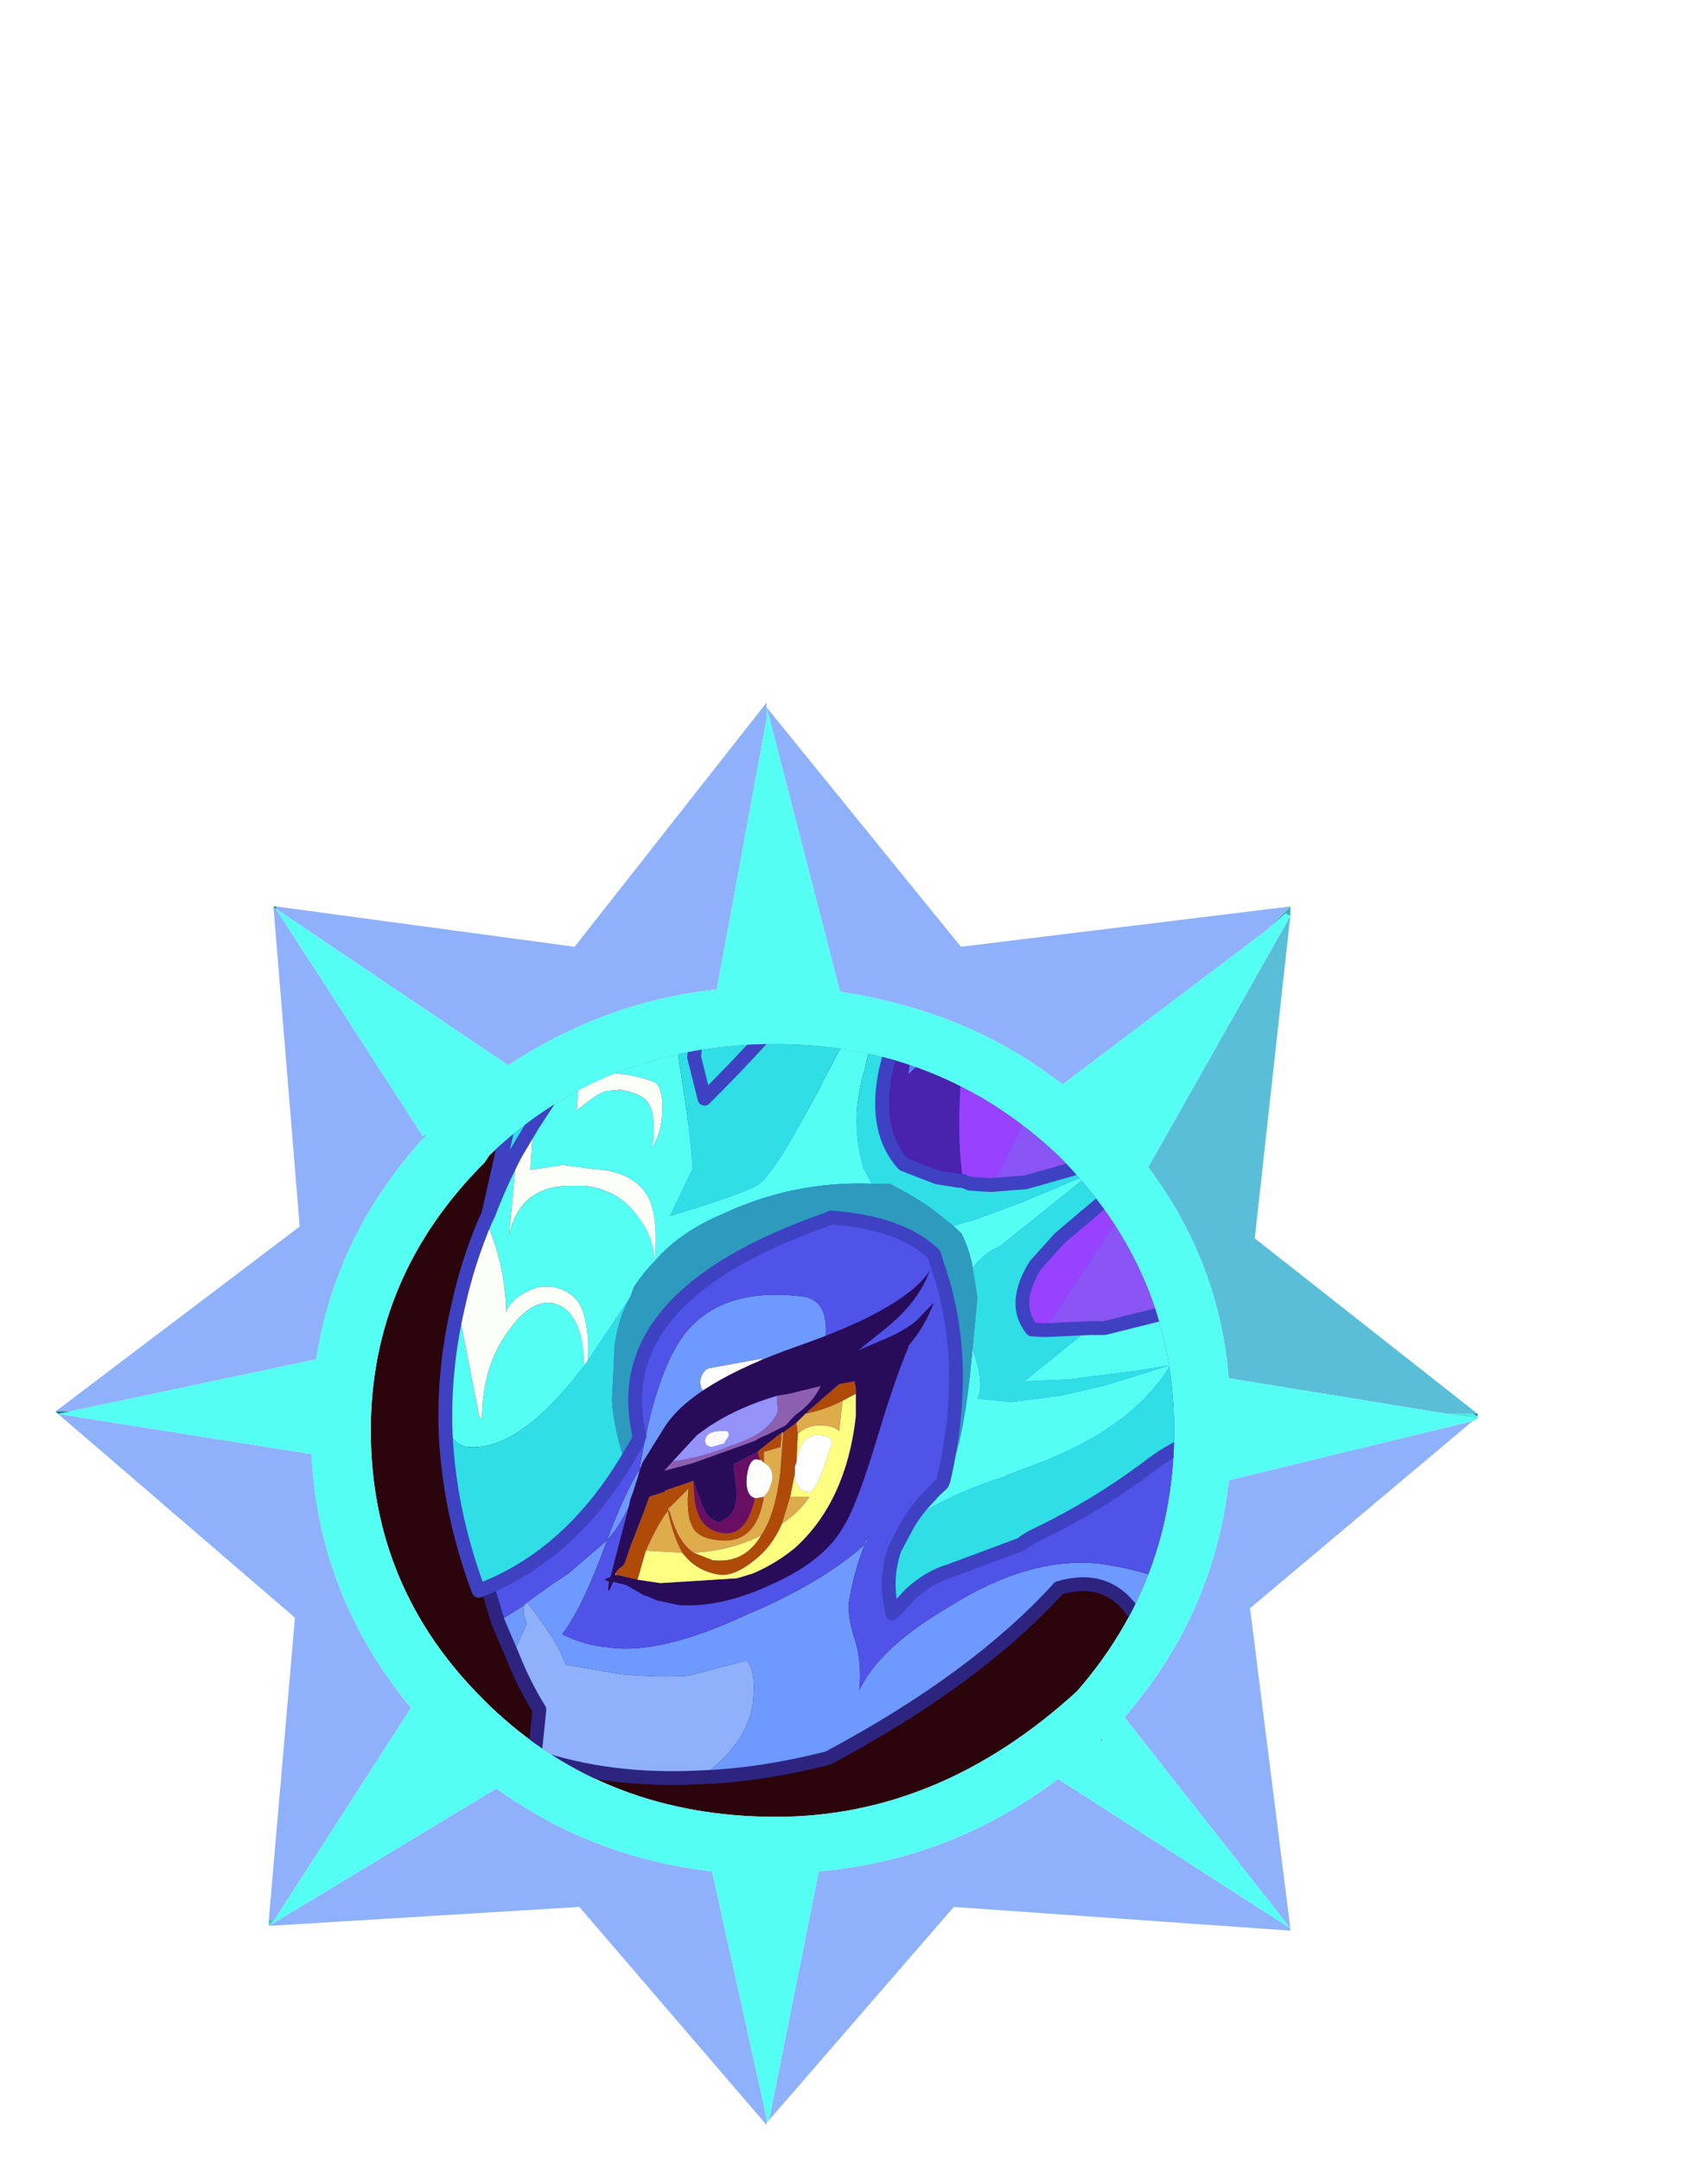 <?xml version="1.0" encoding="UTF-8" standalone="no"?>
<svg xmlns:ffdec="https://www.free-decompiler.com/flash" xmlns:xlink="http://www.w3.org/1999/xlink" ffdec:objectType="frame" height="42.75px" width="33.8px" xmlns="http://www.w3.org/2000/svg">
  <g transform="matrix(1.0, 0.0, 0.0, 1.0, 0.0, 12.75)">
    <use ffdec:characterId="1" height="30.0" transform="matrix(1.0, 0.0, 0.0, 1.0, 0.0, 0.0)" width="30.0" xlink:href="#shape0"/>
    <filter id="filter0">
      <feColorMatrix in="SourceGraphic" result="filterResult0" type="matrix" values="0 0 0 0 0.176,0 0 0 0 0.141,0 0 0 0 0.498,0 0 0 1 0"/>
      <feConvolveMatrix divisor="9.0" in="filterResult0" kernelMatrix="1 1 1 1 1 1 1 1 1" order="3 3" result="filterResult1"/>
      <feComposite in="SourceGraphic" in2="filterResult1" operator="over" result="filterResult2"/>
    </filter>
    <use ffdec:characterId="7" filter="url(#filter0)" height="89.65" transform="matrix(0.469, 0.0, 0.0, 0.469, 1.1, -12.757)" width="69.7" xlink:href="#sprite0"/>
  </g>
  <defs>
    <g id="shape0" transform="matrix(1.0, 0.0, 0.0, 1.0, 0.0, 0.0)">
      <path d="M0.0 0.0 L30.0 0.0 30.0 30.0 0.0 30.0 0.0 0.0" fill="#33cc66" fill-opacity="0.0" fill-rule="evenodd" stroke="none"/>
    </g>
    <g id="sprite0" transform="matrix(1.0, 0.0, 0.0, 1.0, 0.0, 29.65)">
      <use ffdec:characterId="2" height="60.0" transform="matrix(1.0, 0.0, 0.0, 1.0, 0.0, 0.0)" width="60.0" xlink:href="#shape1"/>
      <use ffdec:characterId="6" height="76.65" transform="matrix(1.0, 0.0, 0.0, 1.0, 13.3, -29.65)" width="56.4" xlink:href="#sprite1"/>
    </g>
    <g id="shape1" transform="matrix(1.0, 0.0, 0.0, 1.0, 0.0, 0.0)">
      <path d="M42.3 19.1 Q47.2 24.0 47.2 30.7 47.2 37.0 43.1 41.7 37.3 47.0 30.4 47.0 23.2 47.0 18.3 42.3 L18.0 42.0 Q13.3 37.3 13.3 30.7 13.3 24.2 18.1 19.4 L18.3 19.1 Q23.2 14.4 30.4 14.4 37.3 14.4 42.3 19.1" fill="#2c040c" fill-rule="evenodd" stroke="none"/>
      <path d="M52.1 9.0 L50.6 22.6 60.0 30.0 59.8 30.0 58.7 30.0 49.5 28.5 Q49.1 23.6 46.1 19.6 L52.1 9.0" fill="#5abed8" fill-rule="evenodd" stroke="none"/>
      <path d="M59.8 30.0 L60.0 30.0 60.0 30.1 59.8 30.0 M52.1 8.6 L52.1 9.0 51.9 8.9 51.1 9.6 52.1 8.6" fill="url(#gradient0)" fill-rule="evenodd" stroke="none"/>
      <path d="M59.8 30.3 L50.4 38.2 52.1 51.7 52.1 51.8 37.9 50.8 30.1 59.8 32.2 49.3 Q37.8 48.8 42.3 45.4 L52.1 51.7 45.1 42.8 Q48.9 38.4 49.5 32.8 L59.8 30.3 M30.0 59.9 L30.0 60.0 22.1 50.8 9.0 51.6 18.6 45.8 Q22.6 48.7 27.7 49.3 L30.0 59.7 30.0 59.9 M9.0 51.3 L10.1 38.6 0.1 30.0 10.8 31.7 Q11.1 37.7 15.0 42.4 L9.2 51.4 9.0 51.3 M0.0 29.9 L10.3 22.1 9.2 8.7 9.3 8.7 15.5 18.3 15.5 18.4 Q11.8 22.5 11.0 27.7 L0.6 29.9 0.0 29.9 M9.3 8.6 L21.9 10.3 30.0 0.0 30.0 0.2 38.2 10.3 52.1 8.6 51.1 9.6 42.5 16.1 42.2 15.9 Q38.4 13.0 33.1 12.2 L30.0 0.2 30.0 0.7 27.9 12.1 Q23.2 12.6 19.1 15.3 L9.3 8.7 9.3 8.6" fill="#8fb1fb" fill-rule="evenodd" stroke="none"/>
      <path d="M52.1 9.0 L46.1 19.6 Q49.1 23.6 49.5 28.5 L58.7 30.0 60.0 30.2 59.8 30.3 49.5 32.8 Q48.9 38.4 45.1 42.8 L52.1 51.7 42.3 45.4 Q37.8 48.8 32.2 49.3 L30.1 59.8 30.0 59.9 30.0 59.7 27.7 49.3 Q22.6 48.7 18.6 45.8 L9.0 51.6 9.2 51.4 15.0 42.4 Q11.1 37.7 10.8 31.7 L0.1 30.0 0.6 29.9 11.0 27.7 Q11.8 22.5 15.5 18.4 L15.7 18.2 15.5 18.3 9.3 8.7 19.1 15.3 Q23.2 12.6 27.9 12.1 L30.0 0.7 30.0 0.2 33.1 12.2 Q38.4 13.0 42.2 15.9 L42.5 16.1 51.1 9.6 51.9 8.9 52.1 9.0 M44.1 43.7 L44.1 43.8 44.2 43.8 44.1 43.7 M47.2 30.7 Q47.2 24.0 42.3 19.1 37.3 14.4 30.4 14.4 23.2 14.4 18.3 19.1 L18.1 19.4 Q13.3 24.2 13.3 30.7 13.3 37.3 18.0 42.0 L18.3 42.3 Q23.2 47.0 30.4 47.0 37.3 47.0 43.1 41.7 47.2 37.0 47.2 30.7" fill="#54fef3" fill-rule="evenodd" stroke="none"/>
      <path d="M58.7 30.0 L59.8 30.0 60.0 30.1 60.0 30.2 58.7 30.0" fill="url(#gradient1)" fill-rule="evenodd" stroke="none"/>
      <path d="M44.1 43.7 L44.2 43.8 44.1 43.8 44.1 43.7" fill="url(#gradient2)" fill-rule="evenodd" stroke="none"/>
      <path d="M9.2 8.6 L9.3 8.6 9.3 8.7 9.2 8.6" fill="url(#gradient3)" fill-rule="evenodd" stroke="none"/>
      <path d="M9.2 8.7 L9.2 8.6 9.3 8.7 9.2 8.7" fill="url(#gradient4)" fill-rule="evenodd" stroke="none"/>
      <path d="M9.0 51.6 L9.0 51.3 9.2 51.4 9.0 51.6 M15.5 18.3 L15.7 18.2 15.5 18.4 15.5 18.3" fill="#4dc4c2" fill-rule="evenodd" stroke="none"/>
      <path d="M0.1 30.0 L0.0 29.9 0.6 29.9 0.1 30.0" fill="url(#gradient5)" fill-rule="evenodd" stroke="none"/>
    </g>
    <linearGradient color-interpolation="linearRGB" gradientTransform="matrix(0.01, 0.0, 0.0, 0.013, 51.6, 19.1)" gradientUnits="userSpaceOnUse" id="gradient0" spreadMethod="repeat" x1="-819.2" x2="819.2">
      <stop offset="0.0" stop-color="#14737c"/>
      <stop offset="1.0" stop-color="#48f2e0"/>
    </linearGradient>
    <linearGradient gradientTransform="matrix(0.01, 0.0, 0.0, 0.013, 52.1, 40.7)" gradientUnits="userSpaceOnUse" id="gradient1" spreadMethod="pad" x1="-819.2" x2="819.2">
      <stop offset="0.0" stop-color="#14737c"/>
      <stop offset="1.0" stop-color="#48f2e0"/>
    </linearGradient>
    <linearGradient gradientTransform="matrix(0.014, 0.0, 0.0, 0.01, 40.9, 51.8)" gradientUnits="userSpaceOnUse" id="gradient2" spreadMethod="pad" x1="-819.2" x2="819.2">
      <stop offset="0.0" stop-color="#14737c"/>
      <stop offset="1.0" stop-color="#48f2e0"/>
    </linearGradient>
    <linearGradient gradientTransform="matrix(0.013, 0.0, 0.0, 0.01, 19.5, 8.3)" gradientUnits="userSpaceOnUse" id="gradient3" spreadMethod="pad" x1="-819.2" x2="819.2">
      <stop offset="0.0" stop-color="#14737c"/>
      <stop offset="1.0" stop-color="#48f2e0"/>
    </linearGradient>
    <linearGradient gradientTransform="matrix(0.011, 0.0, 0.0, 0.013, 8.6, 19.1)" gradientUnits="userSpaceOnUse" id="gradient4" spreadMethod="pad" x1="-819.2" x2="819.2">
      <stop offset="0.0" stop-color="#14737c"/>
      <stop offset="1.0" stop-color="#48f2e0"/>
    </linearGradient>
    <linearGradient gradientTransform="matrix(0.01, 0.0, 0.0, 0.013, 8.1, 40.5)" gradientUnits="userSpaceOnUse" id="gradient5" spreadMethod="pad" x1="-819.2" x2="819.2">
      <stop offset="0.0" stop-color="#14737c"/>
      <stop offset="1.0" stop-color="#48f2e0"/>
    </linearGradient>
    <g id="sprite1" transform="matrix(1.0, 0.0, 0.0, 1.0, 0.0, 44.05)">
      <clipPath id="clipPath0" transform="matrix(1.0, 0.0, 0.0, 1.0, 0.0, 0.0)">
        <path d="M29.0 4.7 Q33.9 9.6 33.9 16.3 33.9 22.6 29.8 27.3 24.0 32.6 17.1 32.6 9.9 32.6 5.0 27.9 L4.7 27.6 Q0.0 22.9 0.0 16.3 0.0 9.8 4.8 5.0 L5.0 4.7 Q9.9 0.0 17.1 0.0 24.0 0.0 29.0 4.7" fill="#2c040c" fill-rule="evenodd" stroke="none"/>
      </clipPath>
      <g clip-path="url(#clipPath0)">
        <use ffdec:characterId="5" height="129.15" transform="matrix(0.583, 0.0, 0.0, 0.583, 2.858, -44.041)" width="91.85" xlink:href="#sprite2"/>
      </g>
    </g>
    <g id="sprite2" transform="matrix(1.0, 0.0, 0.0, 1.0, 0.5, 0.5)">
      <use ffdec:characterId="4" height="129.15" transform="matrix(1.0, 0.0, 0.0, 1.0, -0.5, -0.5)" width="91.85" xlink:href="#shape3"/>
    </g>
    <g id="shape3" transform="matrix(1.0, 0.0, 0.0, 1.0, 0.5, 0.5)">
      <path d="M5.9 115.45 Q7.15 114.5 8.9 113.35 L11.7 110.95 Q12.85 107.8 14.05 105.8 15.15 98.95 17.25 96.1 19.95 92.6 25.75 93.3 27.8 93.5 27.5 96.4 27.25 99.1 22.4 100.85 16.45 103.0 15.2 104.3 L14.05 105.8 Q13.65 108.7 11.7 110.95 9.95 115.8 8.45 117.75 10.05 118.55 11.8 118.7 15.5 119.25 21.65 116.4 27.25 114.05 30.35 111.25 30.35 110.95 30.6 110.9 L30.5 111.05 30.35 111.25 Q29.55 113.25 29.2 115.45 29.1 116.6 29.7 118.35 30.15 120.0 29.95 121.8 31.4 118.7 36.55 115.7 42.3 112.1 47.35 112.65 51.25 113.15 55.9 115.35 L57.75 116.4 Q55.0 118.45 51.7 122.05 50.35 112.65 44.4 114.4 38.4 121.0 27.7 126.7 22.85 127.95 18.45 128.1 21.8 125.75 22.25 122.75 22.5 120.35 21.8 119.65 L17.6 120.75 Q15.55 120.9 12.75 120.65 L8.7 119.95 Q8.2 118.35 5.9 115.45 M3.8 116.85 L5.7 115.65 5.65 116.35 5.9 116.95 4.85 119.3 3.8 116.85 M22.95 97.8 L19.1 98.5 Q18.65 98.6 18.45 99.35 18.4 99.9 18.75 100.25 L19.25 100.45 Q21.35 100.15 21.7 99.35 L22.95 97.8" fill="#6e99ff" fill-rule="evenodd" stroke="none"/>
      <path d="M22.95 97.8 L21.7 99.35 Q21.35 100.15 19.25 100.45 L18.75 100.25 Q18.4 99.9 18.45 99.35 18.65 98.6 19.1 98.5 L22.95 97.8" fill="#ffffff" fill-rule="evenodd" stroke="none"/>
      <path d="M57.75 116.4 L55.9 115.35 Q51.25 113.15 47.35 112.65 42.3 112.1 36.55 115.7 31.4 118.7 29.95 121.8 30.15 120.0 29.7 118.35 29.1 116.6 29.2 115.45 29.55 113.25 30.35 111.25 L30.5 111.05 30.6 110.9 Q30.35 110.95 30.35 111.25 27.25 114.05 21.65 116.4 15.5 119.25 11.8 118.7 10.05 118.55 8.45 117.75 9.95 115.8 11.7 110.95 13.65 108.7 14.05 105.8 L15.2 104.3 Q16.45 103.0 22.4 100.85 27.25 99.1 27.5 96.4 27.8 93.5 25.75 93.3 19.95 92.6 17.25 96.1 15.15 98.95 14.05 105.8 12.85 107.8 11.7 110.95 L8.9 113.35 Q7.15 114.5 5.9 115.45 L5.7 115.65 3.8 116.85 2.75 113.35 2.75 113.0 16.25 80.15 49.75 78.8 Q62.55 68.8 87.1 91.3 70.05 107.0 57.75 116.4" fill="#4f53e8" fill-rule="evenodd" stroke="none"/>
      <path d="M5.7 115.65 L5.9 115.45 Q8.2 118.35 8.7 119.95 L12.75 120.65 Q15.55 120.9 17.6 120.75 L21.8 119.65 Q22.5 120.35 22.25 122.75 21.8 125.75 18.45 128.1 11.95 128.45 6.45 126.6 L6.8 123.2 Q5.65 121.35 4.85 119.3 L5.9 116.95 5.65 116.35 5.7 115.65" fill="#8fb1fb" fill-rule="evenodd" stroke="none"/>
      <path d="M87.1 91.3 Q62.55 68.8 49.75 78.8 L16.25 80.15 2.75 113.0 2.75 113.35 3.8 116.85 4.85 119.3 Q5.65 121.35 6.8 123.2 L6.45 126.6 Q11.95 128.45 18.45 128.1 22.85 127.95 27.7 126.7 38.4 121.0 44.4 114.4 50.35 112.65 51.7 122.05" fill="none" stroke="#2d247f" stroke-linecap="round" stroke-linejoin="round" stroke-width="1.0"/>
      <path d="M40.7 51.4 L44.3 45.7 44.65 45.4 Q48.15 40.0 52.1 35.25 57.9 28.55 64.15 23.0 L68.2 19.5 Q78.3 12.05 87.2 0.0 88.75 6.85 87.25 12.3 L83.5 16.85 83.2 17.2 Q83.2 16.8 83.5 16.35 83.2 14.6 82.15 14.5 81.4 14.4 80.95 18.0 L80.85 19.85 78.65 22.05 79.35 21.1 Q80.05 19.4 80.15 18.0 80.15 15.1 80.3 13.95 80.65 11.95 82.95 9.85 L82.7 12.3 Q82.5 13.95 83.65 14.05 L84.3 14.05 Q85.15 13.8 85.4 11.6 L84.8 11.0 Q84.65 11.0 84.65 11.15 84.35 11.4 84.3 12.05 L83.85 12.9 83.75 9.85 Q83.55 7.55 81.3 9.3 79.6 10.8 79.2 14.5 79.0 16.1 79.45 18.25 79.1 20.05 76.2 22.25 L76.2 22.15 77.05 19.95 Q77.35 18.45 75.25 18.2 71.1 17.65 69.25 24.15 67.6 30.6 65.3 30.3 64.75 30.3 64.15 29.8 63.3 29.15 62.4 29.1 59.25 28.75 56.75 32.0 L54.75 34.95 54.15 35.95 Q53.5 36.45 52.9 37.8 51.5 41.4 50.8 42.15 L50.35 42.6 47.7 45.35 Q45.0 48.3 44.9 49.1 L45.25 49.75 43.85 50.95 39.4 55.1 39.45 53.85 39.75 52.7 40.7 51.4 M71.8 55.8 Q74.1 51.3 77.0 48.5 78.9 46.3 81.2 45.25 85.15 47.0 83.05 51.85 L77.85 57.9 75.65 60.45 68.2 67.9 69.15 66.5 Q71.45 63.7 72.25 61.5 73.05 58.0 73.9 55.45 75.3 50.6 77.7 50.85 L77.75 50.85 Q77.75 51.2 78.2 51.4 78.85 51.85 78.75 52.65 78.75 53.4 77.95 54.45 77.15 56.05 76.2 55.95 L76.35 54.55 Q76.65 54.05 77.05 53.85 L77.4 53.35 77.35 52.9 77.0 52.9 Q76.3 52.8 75.85 53.75 75.4 54.45 75.3 55.1 L75.25 55.95 Q75.3 56.75 76.35 56.85 78.5 57.2 79.8 52.65 L79.45 51.05 79.45 50.95 Q79.55 50.45 78.85 50.1 L77.15 49.8 Q74.7 51.6 73.2 54.85 L71.6 60.25 Q70.9 63.0 67.5 67.15 L64.25 71.0 Q64.15 71.15 64.35 71.5 L62.05 73.55 61.0 74.4 61.1 73.9 62.85 69.3 65.45 65.65 Q68.65 61.35 71.8 55.8 M67.15 87.5 Q72.25 86.45 76.65 82.95 79.55 81.0 82.15 78.0 85.0 82.35 81.05 87.05 L81.3 87.25 Q79.0 88.4 76.2 89.2 L75.6 89.55 Q72.4 90.4 70.15 91.3 L70.3 90.6 70.3 89.45 71.6 89.6 Q76.0 90.05 78.65 87.0 80.6 84.8 80.85 82.5 L80.75 82.25 80.6 82.05 Q79.35 82.85 77.7 86.0 75.6 88.5 70.05 88.5 69.1 87.05 64.75 90.05 59.75 93.75 57.55 96.75 L55.0 97.55 54.85 97.7 52.45 98.3 Q49.85 102.65 43.25 105.25 L40.6 106.25 40.6 106.3 Q37.2 107.35 34.7 108.85 L35.5 108.0 Q37.25 105.6 37.95 99.1 L38.15 97.1 Q39.05 99.65 38.5 100.7 L40.95 100.95 44.45 100.5 47.55 99.8 52.4 98.3 50.25 98.65 45.2 99.3 41.9 99.45 46.65 95.6 47.7 95.6 52.9 94.3 58.6 92.25 60.3 91.4 Q63.55 89.8 67.15 87.5 M0.0 102.8 Q-0.1 98.4 0.9 94.1 L2.45 102.0 2.65 102.2 Q2.65 98.3 4.6 95.75 6.0 93.75 7.5 93.75 L7.55 93.75 Q9.95 94.1 10.05 98.3 5.35 104.55 1.6 104.2 0.7 104.1 0.0 102.8 M2.9 87.8 L3.1 87.4 Q3.95 85.15 5.1 82.95 L5.0 84.7 4.6 88.9 Q5.3 85.5 8.7 85.3 L10.1 85.3 Q12.65 85.6 14.05 87.7 15.05 89.0 15.15 90.75 14.35 91.55 13.65 92.6 L13.45 93.15 13.35 93.4 10.3 97.95 Q10.4 96.05 10.1 95.0 9.75 92.95 7.65 92.6 L7.3 92.6 Q6.7 92.5 5.55 93.15 4.6 93.75 4.4 94.45 4.3 90.85 2.9 87.8 M6.85 56.75 L6.8 52.9 6.85 52.3 Q6.35 43.95 8.0 37.5 8.55 35.05 9.35 32.85 10.9 33.75 12.05 35.15 13.8 37.35 14.75 40.7 L14.05 43.65 Q12.65 48.4 10.8 51.95 9.15 55.2 7.55 60.1 L7.55 59.85 6.85 56.75 M21.1 45.8 Q23.4 37.1 25.85 29.5 29.9 17.05 34.35 8.15 37.7 13.55 38.4 22.4 L36.65 25.15 35.4 20.75 Q34.35 16.8 34.1 14.05 L33.5 17.05 Q33.4 18.65 34.9 23.1 L35.95 26.0 35.0 27.25 Q33.65 25.5 33.5 24.8 32.85 24.0 31.75 23.9 30.6 23.8 29.1 25.55 27.85 27.15 27.8 28.4 27.6 29.5 28.2 31.45 L28.85 34.6 28.65 36.35 27.45 34.8 Q25.95 36.0 25.4 40.15 L25.3 42.45 25.15 43.15 20.2 54.05 21.1 45.8 M81.2 49.05 L81.3 48.6 Q81.4 48.3 80.85 47.9 80.4 48.15 80.3 48.5 L80.4 49.05 80.75 49.1 81.2 49.05 M55.65 36.35 Q56.0 35.4 56.6 34.9 59.6 31.65 64.15 32.7 L64.6 32.75 62.3 34.2 60.65 35.5 Q58.35 37.15 55.9 39.55 L53.35 41.8 52.65 42.35 50.55 44.55 50.35 44.7 48.1 46.85 50.25 44.35 51.35 43.3 53.95 39.8 55.65 36.35 M75.05 23.1 L74.8 25.85 70.85 29.1 69.25 30.15 69.6 29.0 Q71.1 23.1 72.5 21.0 L72.85 21.1 Q74.85 21.25 75.05 23.1 M29.95 34.2 Q29.2 31.7 29.55 28.9 29.9 25.9 32.7 26.35 33.75 26.45 34.9 27.4 L30.7 33.4 30.25 34.0 29.95 34.2 M28.4 36.9 Q26.8 39.35 25.6 41.9 25.95 40.15 26.45 38.85 27.25 36.9 28.4 36.9 M17.65 57.45 L17.5 58.6 16.9 63.45 Q16.1 70.3 16.95 76.55 17.95 82.85 17.85 84.15 L16.25 87.5 Q21.35 85.95 22.6 85.25 23.8 84.45 26.8 78.75 L27.95 76.55 35.75 61.95 36.05 61.95 33.05 69.4 31.2 73.65 Q30.7 75.2 30.35 76.9 29.95 78.2 29.8 79.6 29.6 81.8 30.25 84.0 L30.85 85.15 Q25.15 84.95 20.05 87.35 16.95 88.65 15.15 90.75 15.4 87.8 14.75 86.3 14.25 85.25 13.2 84.7 12.15 84.15 10.75 84.1 L9.25 83.9 8.45 83.8 6.15 84.15 6.35 80.85 7.4 79.25 9.4 75.9 9.85 75.3 9.5 79.85 Q10.8 78.8 11.15 78.65 L11.6 78.45 12.65 78.35 Q14.35 78.65 14.7 79.35 15.2 80.05 15.05 82.05 L14.85 82.6 Q15.5 81.8 15.65 80.5 15.85 78.35 15.2 77.85 14.75 77.6 13.35 77.3 L12.25 77.15 11.0 77.3 10.4 77.25 10.4 74.15 Q14.4 66.8 17.65 57.45 M36.75 88.2 L38.5 87.7 41.85 86.45 46.6 84.45 46.75 84.35 46.65 84.45 40.1 89.7 Q39.45 89.95 38.95 90.4 L38.15 91.2 Q37.95 89.95 37.35 88.75 L36.75 88.2 M59.3 96.1 Q60.1 95.05 62.05 93.3 65.45 89.45 69.1 89.8 69.6 89.9 69.45 89.95 69.25 91.05 67.85 91.05 L67.85 90.6 67.3 90.25 66.95 90.25 67.05 90.3 66.9 91.45 67.15 91.75 Q67.5 92.1 67.85 92.1 L68.1 92.1 Q66.25 92.7 65.3 93.2 L61.0 95.4 59.3 96.1 M70.4 102.0 L71.8 102.8 77.25 105.7 Q73.2 105.1 68.1 103.4 L63.35 102.0 53.95 99.35 Q55.3 98.65 58.0 98.25 L61.35 97.55 62.5 98.25 69.15 101.5 66.35 101.05 64.6 99.55 Q63.9 98.95 61.0 98.4 60.05 98.95 59.95 99.45 59.95 100.15 60.3 100.45 L60.65 100.25 60.8 99.75 61.7 99.65 Q63.2 99.8 64.6 100.85 L65.9 102.1 69.7 102.65 70.15 102.45 70.4 102.0" fill="#54fef3" fill-rule="evenodd" stroke="none"/>
      <path d="M0.9 94.1 Q1.6 90.85 2.9 87.8 4.3 90.85 4.4 94.45 4.6 93.75 5.55 93.15 6.7 92.5 7.3 92.6 L7.65 92.6 Q9.75 92.95 10.1 95.0 10.4 96.05 10.3 97.95 L10.05 98.3 Q9.95 94.1 7.55 93.75 L7.5 93.75 Q6.0 93.75 4.6 95.75 2.65 98.3 2.65 102.2 L2.45 102.0 0.9 94.1 M45.25 49.75 L44.9 49.1 Q45.0 48.3 47.7 45.35 L50.35 42.6 50.8 42.15 Q51.5 41.4 52.9 37.8 53.5 36.45 54.15 35.95 L54.75 34.95 56.75 32.0 Q59.25 28.75 62.4 29.1 63.3 29.15 64.15 29.8 64.75 30.3 65.3 30.3 67.6 30.6 69.25 24.15 71.1 17.65 75.25 18.2 77.35 18.45 77.05 19.95 L76.2 22.15 76.2 22.25 Q79.1 20.05 79.45 18.25 79.0 16.1 79.2 14.5 79.6 10.8 81.3 9.3 83.55 7.55 83.75 9.85 L83.85 12.9 84.3 12.05 Q84.35 11.4 84.65 11.15 84.65 11.0 84.8 11.0 L85.4 11.6 Q85.15 13.8 84.3 14.05 L83.65 14.05 Q82.5 13.95 82.7 12.3 L82.95 9.85 Q80.65 11.95 80.3 13.95 80.15 15.1 80.15 18.0 80.05 19.4 79.35 21.1 L78.65 22.05 77.75 23.0 Q77.05 23.45 76.1 23.35 74.85 23.2 75.15 21.7 75.85 19.85 75.65 19.35 L75.15 18.9 Q72.35 18.65 71.1 21.45 70.5 22.95 70.3 25.2 L69.1 28.3 Q68.0 30.3 66.1 31.45 L64.35 31.2 Q63.3 30.15 62.2 30.05 59.4 29.8 57.05 32.95 56.35 34.0 56.0 34.9 L55.65 35.5 55.7 35.75 55.65 36.35 53.95 39.8 51.35 43.3 50.25 44.35 48.1 46.85 45.55 49.8 45.25 49.8 45.25 49.75 M81.2 49.05 L80.75 49.1 80.4 49.05 80.3 48.5 Q80.4 48.15 80.85 47.9 81.4 48.3 81.3 48.6 L81.2 49.05 M35.95 26.0 L34.9 23.1 Q33.4 18.65 33.5 17.05 L34.1 14.05 Q34.35 16.8 35.4 20.75 L36.65 25.15 35.95 26.0 M28.65 36.35 L28.85 34.6 28.2 31.45 Q27.6 29.5 27.8 28.4 27.85 27.15 29.1 25.55 30.6 23.8 31.75 23.9 32.85 24.0 33.5 24.8 33.65 25.5 35.0 27.25 L34.9 27.4 Q33.75 26.45 32.7 26.35 29.9 25.9 29.55 28.9 29.2 31.7 29.95 34.2 L28.65 36.35 28.4 36.9 Q27.25 36.9 26.45 38.85 25.95 40.15 25.6 41.9 L25.3 42.45 25.4 40.15 Q25.95 36.0 27.45 34.8 L28.65 36.35 M10.4 74.15 L10.4 77.25 11.0 77.3 12.25 77.15 13.35 77.3 Q14.75 77.6 15.2 77.85 15.85 78.35 15.65 80.5 15.5 81.8 14.85 82.6 L15.05 82.05 Q15.2 80.05 14.7 79.35 14.35 78.65 12.65 78.35 L11.6 78.45 11.15 78.65 Q10.8 78.8 9.5 79.85 L9.85 75.3 10.4 74.15 M6.35 80.85 L6.15 84.15 8.45 83.8 9.25 83.9 10.75 84.1 Q12.15 84.15 13.2 84.7 14.25 85.25 14.75 86.3 15.4 87.8 15.15 90.75 15.05 89.0 14.05 87.7 12.65 85.6 10.1 85.3 L8.7 85.3 Q5.3 85.5 4.6 88.9 L5.0 84.7 5.1 82.95 6.35 80.85 M64.35 71.5 Q64.15 71.15 64.25 71.0 L67.5 67.15 Q70.9 63.0 71.6 60.25 L73.2 54.85 Q74.7 51.6 77.15 49.8 L78.85 50.1 Q79.55 50.45 79.45 50.95 L79.45 51.05 79.8 52.65 Q78.5 57.2 76.35 56.85 75.3 56.75 75.25 55.95 L75.3 55.1 Q75.4 54.45 75.85 53.75 76.3 52.8 77.0 52.9 L77.35 52.9 77.4 53.35 77.05 53.85 Q76.65 54.05 76.35 54.55 L76.2 55.95 Q77.15 56.05 77.95 54.45 78.75 53.4 78.75 52.65 78.85 51.85 78.2 51.4 77.75 51.2 77.75 50.85 L77.7 50.85 Q75.3 50.6 73.9 55.45 73.05 58.0 72.25 61.5 71.45 63.7 69.15 66.5 L68.2 67.9 65.1 71.7 64.6 71.95 Q64.4 71.8 64.35 71.5 M57.55 96.75 Q59.75 93.75 64.75 90.05 69.1 87.05 70.05 88.5 75.6 88.5 77.7 86.0 79.35 82.85 80.6 82.05 L80.75 82.25 80.85 82.5 Q80.6 84.8 78.65 87.0 76.0 90.05 71.6 89.6 L70.3 89.45 70.3 90.6 70.15 91.3 69.95 91.75 68.1 92.1 67.85 92.1 Q67.5 92.1 67.15 91.75 L66.9 91.45 67.05 90.3 66.95 90.25 67.3 90.25 67.85 90.6 67.85 91.05 Q69.25 91.05 69.45 89.95 69.6 89.9 69.1 89.8 65.45 89.45 62.05 93.3 60.1 95.05 59.3 96.1 L58.2 97.0 57.55 96.75 M70.4 102.0 L70.15 102.45 69.7 102.65 65.9 102.1 64.6 100.85 Q63.2 99.8 61.7 99.65 L60.8 99.75 60.65 100.25 60.3 100.45 Q59.95 100.15 59.95 99.45 60.05 98.95 61.0 98.4 63.9 98.95 64.6 99.55 L66.35 101.05 69.15 101.5 69.85 101.55 70.2 101.65 70.4 101.9 70.4 102.0" fill="#fcfff8" fill-rule="evenodd" stroke="none"/>
      <path d="M87.25 12.3 Q86.3 15.1 84.65 17.4 87.7 21.0 86.4 26.55 79.35 26.25 73.3 29.1 L71.6 30.5 70.65 31.45 69.85 32.25 69.45 32.5 Q65.4 34.2 61.15 37.45 L59.85 38.4 Q57.65 40.15 55.7 42.15 L50.8 47.0 49.3 48.7 Q45.0 53.95 40.35 60.8 38.6 63.25 37.0 66.0 35.95 67.5 35.0 69.3 L34.65 69.75 Q32.45 74.15 31.8 77.3 31.05 81.45 33.15 83.75 L35.6 84.7 37.2 84.95 37.45 84.95 37.95 85.15 39.45 85.25 42.0 85.05 46.05 83.9 47.35 83.4 49.15 82.35 54.05 78.8 55.9 77.3 Q59.4 73.9 62.85 69.3 L61.1 73.9 61.0 74.4 62.05 73.55 64.35 71.5 Q64.4 71.8 64.6 71.95 L65.1 71.7 68.2 67.9 75.65 60.45 77.85 57.9 83.05 51.85 81.55 54.45 86.8 56.4 Q85.75 63.6 78.05 63.6 L75.85 63.5 Q69.6 68.7 66.95 74.05 64.5 75.2 62.15 76.6 58.95 78.3 56.0 80.3 53.8 81.65 51.75 83.1 L50.95 83.9 48.0 86.1 44.45 89.1 42.7 91.05 Q40.95 93.85 42.45 95.7 L43.35 95.75 46.65 95.6 41.9 99.45 45.2 99.3 50.25 98.65 52.4 98.3 47.55 99.8 44.45 100.5 40.95 100.95 38.5 100.7 Q39.05 99.65 38.15 97.1 L38.5 93.4 38.15 91.2 38.95 90.4 Q39.45 89.95 40.1 89.7 L46.65 84.45 46.75 84.35 46.6 84.45 41.85 86.45 38.5 87.7 36.75 88.2 35.75 87.4 Q34.65 86.45 32.15 85.15 L30.85 85.15 30.25 84.0 Q29.6 81.8 29.8 79.6 29.95 78.2 30.35 76.9 30.7 75.2 31.2 73.65 L33.05 69.4 36.05 61.95 35.75 61.95 27.95 76.55 26.8 78.75 Q23.8 84.45 22.6 85.25 21.35 85.95 16.25 87.5 L17.85 84.15 Q17.95 82.85 16.95 76.55 16.1 70.3 16.9 63.45 L17.5 58.6 17.65 57.45 18.45 55.0 19.5 51.85 19.8 50.85 21.1 45.8 20.2 54.05 25.15 43.15 25.3 42.45 25.6 41.9 Q26.8 39.35 28.4 36.9 L28.65 36.35 29.95 34.2 30.25 34.0 30.7 33.4 34.9 27.4 35.0 27.25 35.95 26.0 36.65 25.15 38.4 22.4 38.65 26.35 42.9 31.3 Q39.2 32.6 36.2 34.9 32.6 37.45 30.25 41.3 L28.55 44.3 27.5 53.75 30.95 50.7 31.05 50.8 31.1 50.95 Q31.8 51.65 32.25 53.15 33.25 55.6 32.95 58.5 32.85 59.65 30.6 65.55 L37.2 56.5 39.75 52.7 39.45 53.85 39.4 55.1 43.85 50.95 45.25 49.75 45.25 49.8 45.55 49.8 48.1 46.85 50.35 44.7 50.55 44.55 52.65 42.35 53.35 41.8 55.9 39.55 Q58.35 37.15 60.65 35.5 L62.3 34.2 64.6 32.75 64.15 32.7 Q59.6 31.65 56.6 34.9 56.0 35.4 55.65 36.35 L55.7 35.75 55.65 35.5 56.0 34.9 Q56.35 34.0 57.05 32.95 59.4 29.8 62.2 30.05 63.3 30.15 64.35 31.2 L66.1 31.45 Q68.0 30.3 69.1 28.3 L70.3 25.2 Q70.5 22.95 71.1 21.45 72.35 18.65 75.15 18.9 L75.65 19.35 Q75.85 19.85 75.15 21.7 74.85 23.2 76.1 23.35 77.05 23.45 77.75 23.0 L78.65 22.05 80.85 19.85 80.95 18.0 Q81.4 14.4 82.15 14.5 83.2 14.6 83.5 16.35 83.2 16.8 83.2 17.2 L83.5 16.85 87.25 12.3 M81.3 87.25 Q85.0 90.7 82.95 93.5 78.75 92.25 74.95 92.45 71.9 92.7 69.0 94.1 69.1 99.35 72.6 101.15 L73.3 101.55 Q81.9 107.35 90.85 107.7 80.4 109.05 70.5 107.3 L66.1 106.4 65.75 106.4 63.55 104.9 Q56.85 100.95 50.8 105.7 47.2 108.4 43.0 110.45 42.2 110.8 41.65 111.25 L36.55 113.15 Q35.0 113.6 33.65 114.85 L32.35 116.25 Q31.75 113.85 32.5 111.6 L34.7 108.85 Q37.2 107.35 40.6 106.3 L40.6 106.25 43.25 105.25 Q49.85 102.65 52.45 98.3 L54.85 97.7 55.0 97.55 57.55 96.75 58.2 97.0 59.3 96.1 61.0 95.4 65.3 93.2 Q66.25 92.7 68.1 92.1 L69.95 91.75 70.15 91.3 Q72.4 90.4 75.6 89.55 L76.2 89.2 Q79.0 88.4 81.3 87.25 M13.0 105.35 Q8.8 112.2 2.4 114.6 0.2 108.7 0.0 102.8 0.7 104.1 1.6 104.2 5.35 104.55 10.05 98.3 L10.3 97.95 13.35 93.4 Q12.5 94.9 12.25 96.85 L12.05 100.8 Q12.15 102.65 13.0 105.35 M3.1 87.4 L4.85 79.6 Q7.05 68.1 6.85 56.75 L7.55 59.85 7.55 60.1 Q9.15 55.2 10.8 51.95 12.65 48.4 14.05 43.65 L14.75 40.7 15.4 42.7 17.4 41.3 Q18.3 43.65 17.4 47.95 L17.4 48.05 Q10.05 55.25 9.4 75.9 L7.4 79.25 6.35 80.85 5.1 82.95 Q3.95 85.15 3.1 87.4 M75.05 23.1 Q74.85 21.25 72.85 21.1 L72.5 21.0 Q71.1 23.1 69.6 29.0 L69.25 30.15 70.85 29.1 74.8 25.85 75.05 23.1 M28.55 44.3 Q27.1 47.2 26.1 50.8 24.7 53.4 23.45 56.15 18.75 66.15 18.0 76.0 L18.75 79.0 Q23.05 74.75 27.5 69.4 L27.85 68.8 30.6 65.55 27.85 68.8 27.5 69.4 Q23.05 74.75 18.75 79.0 L18.0 76.0 Q18.75 66.15 23.45 56.15 24.7 53.4 26.1 50.8 27.1 47.2 28.55 44.3 M69.15 101.5 L62.5 98.25 61.35 97.55 58.0 98.25 Q55.3 98.65 53.95 99.35 L63.35 102.0 68.1 103.4 Q73.2 105.1 77.25 105.7 L71.8 102.8 70.4 102.0 70.4 101.9 70.2 101.65 69.85 101.55 69.15 101.5" fill="#30dee5" fill-rule="evenodd" stroke="none"/>
      <path d="M49.3 48.7 L50.8 47.0 55.7 42.15 Q57.65 40.15 59.85 38.4 L58.9 40.95 Q58.0 44.1 56.4 47.45 L56.35 47.6 Q56.05 47.7 55.9 47.95 55.3 48.25 54.85 48.85 L51.75 51.3 48.25 54.2 47.65 54.9 Q47.0 56.95 46.85 58.45 L46.6 60.1 47.8 59.65 Q52.1 58.15 53.5 58.0 L54.05 58.0 54.25 60.55 54.15 62.8 52.9 62.8 Q52.1 63.35 51.35 64.5 50.55 65.8 50.45 66.85 L50.35 68.0 Q50.55 68.6 50.95 68.9 L51.6 69.25 Q52.55 69.3 53.45 68.35 L52.9 70.65 51.05 70.75 Q50.55 70.8 50.1 71.0 49.3 71.15 48.95 71.7 L48.15 73.1 47.9 73.7 46.65 76.6 46.6 77.25 49.85 73.9 50.35 73.3 Q51.05 72.85 52.1 73.0 L52.3 73.0 Q51.75 74.4 51.35 75.75 L51.15 76.45 Q50.1 79.0 48.7 81.25 L48.25 81.7 47.35 83.4 46.05 83.9 42.0 85.05 39.45 85.25 40.25 84.0 41.75 80.85 42.3 79.6 Q43.4 76.8 43.85 74.25 L43.95 73.9 43.25 80.5 43.4 80.4 Q44.2 77.6 44.45 75.3 45.0 70.75 44.2 69.3 L44.1 68.8 43.7 68.7 43.15 68.6 42.2 68.7 Q41.05 68.6 39.45 69.4 L41.75 64.4 Q44.9 58.1 47.65 54.9 L48.25 52.2 49.3 48.7 M54.6 48.5 L54.75 48.15 54.4 47.6 Q54.25 47.6 54.05 47.8 L53.7 48.25 Q53.85 48.6 54.25 48.6 L54.6 48.5 M46.65 95.6 L43.35 95.75 48.1 88.55 48.95 87.5 51.25 84.1 51.75 83.1 Q53.8 81.65 56.0 80.3 L55.3 81.0 56.6 83.2 Q57.15 84.6 57.15 86.0 L57.05 86.1 Q56.95 87.15 56.05 89.0 L52.9 94.3 47.7 95.6 46.65 95.6 M45.8 63.15 L47.8 62.8 Q48.5 62.9 48.85 63.25 L48.5 62.55 Q48.0 61.6 46.95 61.4 45.55 61.35 44.8 62.4 L43.7 63.7 43.15 64.4 Q42.9 65.0 42.8 65.7 43.5 64.5 44.55 63.9 L45.1 63.5 45.8 63.15" fill="#8b54f4" fill-rule="evenodd" stroke="none"/>
      <path d="M69.45 32.5 Q67.85 34.1 66.6 35.95 63.65 37.0 60.4 39.9 59.65 40.35 58.9 40.95 L59.85 38.4 61.15 37.45 Q65.4 34.2 69.45 32.5 M56.35 47.6 L56.0 48.5 52.8 55.35 52.4 56.25 52.65 56.3 53.15 56.5 56.4 57.3 57.2 57.35 57.15 58.0 Q57.05 58.85 57.4 59.2 57.9 59.15 58.35 58.35 L58.8 57.35 60.9 57.3 61.15 57.35 Q61.7 57.55 61.95 58.45 L61.25 58.6 Q59.4 59.9 59.15 62.1 L59.15 63.15 Q59.25 64.15 59.95 64.15 60.9 64.4 62.05 62.45 L61.95 63.25 Q61.8 65.35 60.65 68.2 60.05 68.0 59.3 68.55 58.55 69.15 58.45 69.6 L59.85 70.3 56.15 76.8 55.9 77.3 54.05 78.8 49.15 82.35 47.35 83.4 48.25 81.7 48.7 81.25 Q50.1 79.0 51.15 76.45 L51.35 75.75 Q51.75 74.4 52.3 73.0 L52.1 73.0 Q51.05 72.85 50.35 73.3 L49.85 73.9 46.6 77.25 46.65 76.6 47.9 73.7 50.0 72.2 50.8 72.05 52.65 71.95 Q53.7 72.05 54.25 72.85 L54.65 73.55 54.85 71.7 Q54.75 70.8 53.35 70.75 L52.9 70.65 53.45 68.35 Q54.4 67.2 55.2 64.75 55.35 62.9 54.4 62.8 L54.15 62.8 54.25 60.55 54.05 58.0 53.5 58.0 Q52.1 58.15 47.8 59.65 L46.6 60.1 46.85 58.45 Q47.0 56.95 47.65 54.9 L48.25 54.2 51.75 51.3 54.85 48.85 Q55.3 48.25 55.9 47.95 56.05 47.7 56.35 47.6 M28.55 44.3 L30.25 41.3 Q29.0 48.05 28.65 48.7 30.75 47.45 32.5 47.7 33.25 47.8 33.85 48.3 34.9 49.2 35.95 51.2 37.1 53.75 37.2 56.5 L30.6 65.55 Q32.85 59.65 32.95 58.5 33.25 55.6 32.25 53.15 31.8 51.65 31.1 50.95 L31.05 50.8 30.95 50.7 27.5 53.75 28.55 44.3 M56.0 80.3 Q58.95 78.3 62.15 76.6 L60.05 80.65 61.6 82.7 62.15 83.9 Q62.75 85.5 62.4 87.5 62.3 88.75 60.3 91.4 L58.6 92.25 52.9 94.3 56.05 89.0 Q56.95 87.15 57.05 86.1 L57.15 86.0 Q57.15 84.6 56.6 83.2 L55.3 81.0 56.0 80.3 M38.25 73.1 L37.2 73.9 33.6 77.15 33.5 77.25 Q33.85 74.4 34.35 72.85 L34.45 72.3 35.05 71.7 34.3 74.0 38.3 71.1 Q40.15 70.1 41.65 70.1 L41.9 70.3 Q43.05 70.4 43.5 72.05 43.05 71.35 42.2 71.25 L40.95 71.5 38.25 73.1 M52.05 52.8 Q52.1 52.2 51.6 51.95 L50.45 52.8 Q49.9 53.6 49.85 54.2 L50.2 55.0 51.5 53.95 52.05 52.8 M43.7 63.7 Q44.3 63.35 45.1 63.25 L45.8 63.15 45.1 63.5 44.55 63.9 Q43.5 64.5 42.8 65.7 42.9 65.0 43.15 64.4 L43.7 63.7" fill="#5683f6" fill-rule="evenodd" stroke="none"/>
      <path d="M66.95 74.05 Q64.75 78.35 65.4 82.5 65.75 85.05 66.9 87.4 L67.15 87.5 Q63.55 89.8 60.3 91.4 62.3 88.75 62.4 87.5 62.75 85.5 62.15 83.9 L61.6 82.7 60.05 80.65 62.15 76.6 Q64.5 75.2 66.95 74.05 M58.9 40.95 Q59.65 40.35 60.4 39.9 59.15 43.4 58.25 46.85 L57.2 51.5 Q55.9 52.65 55.65 54.4 L55.55 55.45 Q55.55 56.4 56.15 56.5 57.3 56.65 58.6 53.85 L62.4 55.55 63.9 56.4 Q64.7 57.3 65.2 58.7 63.9 58.8 63.55 61.15 L63.45 62.1 Q63.45 62.9 64.15 63.0 64.95 63.15 65.65 61.95 65.75 63.45 65.45 65.1 L65.45 65.65 62.85 69.3 Q59.4 73.9 55.9 77.3 L56.15 76.8 59.85 70.3 58.45 69.6 Q58.55 69.15 59.3 68.55 60.05 68.0 60.65 68.2 61.8 65.35 61.95 63.25 L62.05 62.45 Q60.9 64.4 59.95 64.15 59.25 64.15 59.15 63.15 L59.15 62.1 Q59.4 59.9 61.25 58.6 L61.95 58.45 Q61.7 57.55 61.15 57.35 L60.9 57.3 58.8 57.35 58.35 58.35 Q57.9 59.15 57.4 59.2 57.05 58.85 57.15 58.0 L57.2 57.35 56.4 57.3 53.15 56.5 52.65 56.3 52.4 56.25 52.8 55.35 56.0 48.5 56.35 47.6 56.4 47.45 Q58.0 44.1 58.9 40.95 M54.15 62.8 L54.4 62.8 Q55.35 62.9 55.2 64.75 54.4 67.2 53.45 68.35 52.55 69.3 51.6 69.25 L50.95 68.9 Q50.55 68.6 50.35 68.0 L50.45 66.85 Q50.55 65.8 51.35 64.5 52.1 63.35 52.9 62.8 L54.15 62.8 M61.6 56.25 L62.05 55.8 62.05 55.6 61.95 55.7 Q61.5 55.35 60.9 55.35 L60.8 56.05 61.0 56.3 61.25 56.4 61.6 56.25" fill="#5faefb" fill-rule="evenodd" stroke="none"/>
      <path d="M66.6 35.95 Q64.35 39.0 63.3 42.45 62.2 45.8 62.3 49.2 L62.5 51.85 64.0 53.75 64.25 53.95 Q67.75 57.9 71.8 55.8 68.65 61.35 65.45 65.65 L65.45 65.1 Q65.75 63.45 65.65 61.95 64.95 63.15 64.15 63.0 63.45 62.9 63.45 62.1 L63.55 61.15 Q63.9 58.8 65.2 58.7 64.7 57.3 63.9 56.4 L62.4 55.55 58.6 53.85 Q57.3 56.65 56.15 56.5 55.55 56.4 55.55 55.45 L55.65 54.4 Q55.9 52.65 57.2 51.5 L58.25 46.85 Q59.15 43.4 60.4 39.9 63.65 37.0 66.6 35.95 M36.2 34.9 Q35.15 39.1 35.75 42.7 36.05 44.35 36.65 45.8 37.8 48.6 40.25 50.95 L40.7 51.4 39.75 52.7 37.2 56.5 Q37.1 53.75 35.95 51.2 34.9 49.2 33.85 48.3 33.25 47.8 32.5 47.7 30.75 47.45 28.65 48.7 29.0 48.05 30.25 41.3 32.6 37.45 36.2 34.9 M54.6 48.5 L54.25 48.6 Q53.85 48.6 53.7 48.25 L54.05 47.8 Q54.25 47.6 54.4 47.6 L54.75 48.15 54.6 48.5 M52.9 70.65 L53.35 70.75 Q54.75 70.8 54.85 71.7 L54.65 73.55 54.25 72.85 Q53.7 72.05 52.65 71.95 L50.8 72.05 50.0 72.2 47.9 73.7 48.15 73.1 48.95 71.7 Q49.3 71.15 50.1 71.0 50.55 70.8 51.05 70.75 L52.9 70.65 M35.05 71.7 Q35.85 71.15 36.75 70.75 L37.25 70.4 37.8 70.05 39.45 69.4 Q41.05 68.6 42.2 68.7 L43.15 68.6 43.7 68.7 44.2 69.3 Q45.0 70.75 44.45 75.3 44.2 77.6 43.4 80.4 L43.25 80.5 43.95 73.9 44.05 73.2 44.05 73.1 43.5 72.05 Q43.05 70.4 41.9 70.3 L41.65 70.1 Q40.15 70.1 38.3 71.1 L34.3 74.0 35.05 71.7 M61.6 56.25 L61.25 56.4 61.0 56.3 60.8 56.05 60.9 55.35 Q61.5 55.35 61.95 55.7 L62.05 55.6 62.05 55.8 61.6 56.25 M52.05 52.8 L51.5 53.95 50.2 55.0 49.85 54.2 Q49.9 53.6 50.45 52.8 L51.6 51.95 Q52.1 52.2 52.05 52.8 M43.7 63.7 L44.8 62.4 Q45.55 61.35 46.95 61.4 48.0 61.6 48.5 62.55 L48.85 63.25 Q48.5 62.9 47.8 62.8 L45.8 63.15 45.1 63.25 Q44.3 63.35 43.7 63.7" fill="#80fffb" fill-rule="evenodd" stroke="none"/>
      <path d="M40.35 60.8 L38.85 64.95 37.95 67.5 36.75 70.75 Q35.85 71.15 35.05 71.7 L34.45 72.3 34.35 72.85 Q33.85 74.4 33.5 77.25 L33.6 77.15 37.2 73.9 38.25 73.1 Q37.55 75.3 37.35 76.95 37.1 79.85 37.25 82.95 L37.45 84.95 37.2 84.95 35.6 84.7 33.15 83.75 Q31.05 81.45 31.8 77.3 32.45 74.15 34.65 69.75 L35.0 69.3 Q35.95 67.5 37.0 66.0 38.6 63.25 40.35 60.8" fill="#4922ad" fill-rule="evenodd" stroke="none"/>
      <path d="M36.75 70.75 L37.95 67.5 38.85 64.95 40.35 60.8 Q45.0 53.95 49.3 48.7 L48.25 52.2 Q41.65 60.2 38.5 67.15 37.8 68.8 37.25 70.4 L36.75 70.75" fill="#2d31d9" fill-rule="evenodd" stroke="none"/>
      <path d="M37.25 70.4 Q37.8 68.8 38.5 67.15 41.65 60.2 48.25 52.2 L47.65 54.9 Q44.9 58.1 41.75 64.4 L39.45 69.4 37.8 70.05 37.25 70.4" fill="#3337d9" fill-rule="evenodd" stroke="none"/>
      <path d="M17.4 48.05 L18.45 55.0 17.65 57.45 Q14.4 66.8 10.4 74.15 L9.85 75.3 9.4 75.9 Q10.05 55.25 17.4 48.05 M43.35 95.75 L42.45 95.7 Q40.95 93.85 42.7 91.05 L44.45 89.1 48.0 86.1 50.95 83.9 51.75 83.1 51.25 84.1 48.95 87.5 48.1 88.55 43.35 95.75 M37.45 84.95 L37.25 82.95 Q37.1 79.85 37.35 76.95 37.55 75.3 38.25 73.1 L40.95 71.5 42.2 71.25 Q43.05 71.35 43.5 72.05 L44.05 73.1 44.05 73.2 43.95 73.9 43.85 74.25 Q43.4 76.8 42.3 79.6 L41.75 80.85 40.25 84.0 39.45 85.25 37.95 85.15 37.45 84.95" fill="#9841ff" fill-rule="evenodd" stroke="none"/>
      <path d="M32.5 111.6 L33.3 110.1 Q34.2 108.4 35.95 106.85 L36.05 106.6 Q38.05 97.95 35.6 91.05 L35.35 90.25 Q32.95 87.95 27.85 87.6 L27.7 87.7 Q11.6 93.3 14.05 103.4 L13.9 103.85 13.0 105.35 Q12.15 102.65 12.05 100.8 L12.25 96.85 Q12.5 94.9 13.35 93.4 L13.45 93.15 13.65 92.6 Q14.35 91.55 15.15 90.75 16.95 88.65 20.05 87.35 25.15 84.95 30.85 85.15 L32.15 85.15 Q34.65 86.45 35.75 87.4 L36.75 88.2 37.35 88.75 Q37.95 89.95 38.15 91.2 L38.5 93.4 38.15 97.1 37.95 99.1 Q37.25 105.6 35.5 108.0 L34.7 108.85 32.5 111.6" fill="#2e9abe" fill-rule="evenodd" stroke="none"/>
      <path d="M44.2 69.3 L43.7 68.7 44.1 68.8 44.2 69.3" fill="#6d44d6" fill-rule="evenodd" stroke="none"/>
      <path d="M40.7 51.4 L44.3 45.7 44.65 45.4 Q48.15 40.0 52.1 35.25 57.9 28.55 64.15 23.0 L68.2 19.5 Q78.3 12.05 87.2 0.0 88.75 6.85 87.25 12.3 86.3 15.1 84.65 17.4 87.7 21.0 86.4 26.55 79.35 26.25 73.3 29.1 L71.6 30.5 70.65 31.45 69.85 32.25 69.45 32.5 Q65.4 34.2 61.15 37.45 L59.85 38.4 Q57.65 40.15 55.7 42.15 L50.8 47.0 49.3 48.7 Q45.0 53.95 40.35 60.8 38.6 63.25 37.0 66.0 35.95 67.5 35.0 69.3 L34.65 69.75 Q32.45 74.15 31.8 77.3 31.05 81.45 33.15 83.75 L35.6 84.7 37.2 84.95 37.45 84.95 37.95 85.15 39.45 85.25 42.0 85.05 46.05 83.9 47.35 83.4 49.15 82.35 54.05 78.8 55.9 77.3 Q59.4 73.9 62.85 69.3 L65.45 65.65 Q68.65 61.35 71.8 55.8 74.1 51.3 77.0 48.5 78.9 46.3 81.2 45.25 85.15 47.0 83.05 51.85 L81.55 54.45 86.8 56.4 Q85.75 63.6 78.05 63.6 L75.85 63.5 Q69.6 68.7 66.95 74.05 64.5 75.2 62.15 76.6 58.95 78.3 56.0 80.3 53.8 81.65 51.75 83.1 L50.95 83.9 48.0 86.1 44.45 89.1 42.7 91.05 Q40.95 93.85 42.45 95.7 L43.35 95.75 46.65 95.6 47.7 95.6 52.9 94.3 58.6 92.25 60.3 91.4 Q63.55 89.8 67.15 87.5 72.25 86.45 76.65 82.95 79.55 81.0 82.15 78.0 85.0 82.35 81.05 87.05 L81.3 87.25 Q85.0 90.7 82.95 93.5 78.75 92.25 74.95 92.45 71.9 92.7 69.0 94.1 69.1 99.35 72.6 101.15 L73.3 101.55 Q81.9 107.35 90.85 107.7 80.4 109.05 70.5 107.3 L66.1 106.4 65.75 106.4 63.55 104.9 Q56.85 100.95 50.8 105.7 47.2 108.4 43.0 110.45 42.2 110.8 41.65 111.25 L36.55 113.15 Q35.0 113.6 33.65 114.85 L32.35 116.25 Q31.75 113.85 32.5 111.6 L33.3 110.1 Q34.2 108.4 35.95 106.85 L36.05 106.6 Q38.05 97.95 35.6 91.05 L35.35 90.25 Q32.95 87.95 27.85 87.6 L27.7 87.7 Q11.6 93.3 14.05 103.4 L13.9 103.85 13.0 105.35 Q8.8 112.2 2.4 114.6 0.2 108.7 0.0 102.8 -0.1 98.4 0.9 94.1 1.6 90.85 2.9 87.8 L3.1 87.4 4.85 79.6 Q7.05 68.1 6.85 56.75 L6.8 52.9 6.85 52.3 Q6.35 43.95 8.0 37.5 8.55 35.05 9.35 32.85 10.9 33.75 12.05 35.15 13.8 37.35 14.75 40.7 L15.4 42.7 17.4 41.3 Q18.3 43.65 17.4 47.95 L17.4 48.05 Q10.05 55.25 9.4 75.9 L7.4 79.25 6.35 80.85 5.1 82.95 Q3.95 85.15 3.1 87.4 M18.45 55.0 L19.5 51.85 19.8 50.85 21.1 45.8 Q23.4 37.1 25.85 29.5 29.9 17.05 34.35 8.15 37.7 13.55 38.4 22.4 L38.65 26.35 42.9 31.3 Q39.2 32.6 36.2 34.9 32.6 37.45 30.25 41.3 L28.55 44.3 Q27.1 47.2 26.1 50.8 24.7 53.4 23.45 56.15 18.75 66.15 18.0 76.0 L18.75 79.0 Q23.05 74.75 27.5 69.4 L27.85 68.8 30.6 65.55 37.2 56.5 39.75 52.7 40.7 51.4 M17.65 57.45 Q14.4 66.8 10.4 74.15 L9.85 75.3 9.4 75.9 M18.45 55.0 L17.65 57.45" fill="none" stroke="#3e42c2" stroke-linecap="round" stroke-linejoin="round" stroke-width="1.0"/>
      <path d="M69.45 32.5 Q67.85 34.1 66.6 35.95 64.35 39.0 63.3 42.45 62.2 45.8 62.3 49.2 L62.5 51.85 64.0 53.75 64.25 53.95 Q67.75 57.9 71.8 55.8 M66.95 74.05 Q64.75 78.35 65.4 82.5 65.75 85.05 66.9 87.4 L67.15 87.5 M17.4 48.05 L18.45 55.0 M36.2 34.9 Q35.15 39.1 35.75 42.7 36.05 44.35 36.65 45.8 37.8 48.6 40.25 50.95 L40.7 51.4" fill="none" stroke="#33d6ff" stroke-linecap="round" stroke-linejoin="round" stroke-width="1.0"/>
      <path d="M35.05 91.45 Q34.2 93.85 31.45 95.95 L29.9 97.2 32.0 96.3 Q33.25 95.75 34.1 95.05 L35.35 93.75 Q34.7 95.5 33.5 96.9 L33.5 97.0 Q32.6 99.1 31.4 103.05 29.8 108.4 28.85 109.9 27.45 112.4 23.8 114.05 20.15 115.8 17.05 115.65 L16.95 115.65 15.3 115.3 14.6 115.0 14.4 114.95 13.1 114.2 12.15 113.95 11.85 114.6 Q11.7 114.6 11.85 113.95 L11.5 113.8 11.95 113.6 12.15 112.8 13.3 108.4 Q13.35 108.0 13.55 107.55 L14.25 105.35 15.9 102.7 Q17.95 99.55 25.5 96.9 33.25 94.2 35.05 91.45 M29.7 100.35 L29.7 100.1 29.7 99.9 29.6 99.45 28.5 99.65 26.2 101.65 26.2 101.75 26.1 101.75 25.4 102.45 24.45 103.15 24.35 103.15 22.75 104.4 22.6 104.55 21.45 105.15 20.85 105.45 21.1 107.7 Q21.0 108.7 20.55 109.2 L19.85 109.65 Q18.9 109.5 18.45 108.05 L17.95 106.65 15.9 107.35 15.85 107.45 14.75 107.8 14.4 108.8 13.35 111.5 13.0 112.55 12.85 112.8 Q12.5 113.0 12.3 113.35 L12.3 113.45 12.4 113.45 13.9 113.8 15.55 114.05 21.1 113.7 22.25 113.35 Q23.9 112.65 25.3 111.5 29.0 108.15 29.7 102.0 L29.7 100.35 M24.0 100.5 Q21.3 101.3 19.35 102.55 L19.1 102.7 18.2 103.35 16.45 105.25 15.85 105.9 15.9 105.9 17.6 105.45 17.95 105.35 22.4 103.75 Q22.75 103.5 23.2 103.35 L24.6 102.65 25.3 101.9 Q26.55 101.05 27.15 99.8 L24.9 100.35 24.0 100.5" fill="#280c59" fill-rule="evenodd" stroke="none"/>
      <path d="M28.75 100.85 L29.7 100.35 29.7 102.0 Q29.0 108.15 25.3 111.5 23.9 112.65 22.25 113.35 L21.1 113.7 15.55 114.05 13.9 113.8 14.5 111.7 17.15 111.85 Q18.2 113.25 19.95 113.45 21.0 113.5 22.35 112.4 23.65 111.4 24.35 109.75 25.6 108.95 26.35 107.8 L25.25 107.8 25.15 107.8 24.95 107.8 25.3 106.05 Q25.25 107.35 26.3 107.45 26.65 107.55 27.35 105.8 L27.95 103.95 Q27.95 103.4 27.15 103.35 25.75 103.15 25.4 105.35 L25.5 103.25 Q26.3 102.55 27.35 102.65 28.15 102.7 28.5 103.05 L28.65 101.65 28.75 100.85 M12.4 113.45 L12.3 113.45 12.3 113.35 12.4 113.45 M17.95 111.85 Q20.65 111.7 22.85 110.6 21.65 112.65 19.35 112.4 L17.95 111.85" fill="#fdff80" fill-rule="evenodd" stroke="none"/>
      <path d="M26.2 101.75 Q27.5 101.5 28.75 100.85 L28.65 101.65 28.5 103.05 Q28.15 102.7 27.35 102.65 26.3 102.55 25.5 103.25 L25.4 102.45 26.1 101.75 26.2 101.75 M24.35 103.15 L24.45 103.15 24.25 105.9 Q23.9 109.05 22.85 110.6 20.65 111.7 17.95 111.85 16.8 111.05 16.25 108.95 L16.1 108.7 17.5 107.3 17.6 107.1 Q17.4 109.05 17.85 109.9 18.2 110.8 19.8 110.95 22.5 111.25 23.05 107.8 L23.4 107.35 23.65 106.6 Q23.75 105.7 23.05 105.35 L23.05 104.55 24.25 104.2 24.35 103.15 M24.95 107.8 L25.15 107.8 25.25 107.8 26.35 107.8 Q25.6 108.95 24.35 109.75 L24.95 107.8 M17.15 111.85 L14.5 111.7 Q15.3 109.9 16.1 108.8 16.45 110.6 17.15 111.85" fill="#deac4b" fill-rule="evenodd" stroke="none"/>
      <path d="M26.2 101.75 L26.2 101.65 28.5 99.65 29.6 99.45 29.7 99.9 29.7 100.1 29.7 100.35 28.75 100.85 Q27.5 101.5 26.2 101.75 M13.9 113.8 L12.4 113.45 12.3 113.35 Q12.5 113.0 12.85 112.8 L13.0 112.55 13.35 111.5 14.4 108.8 14.75 107.8 15.85 107.45 15.9 107.35 17.95 106.65 Q18.0 108.5 18.3 109.05 18.75 110.25 20.15 110.45 21.8 110.6 22.4 107.9 L22.5 107.9 23.05 107.8 Q22.5 111.25 19.8 110.95 18.2 110.8 17.85 109.9 17.4 109.05 17.6 107.1 L17.5 107.3 16.1 108.7 16.25 108.95 Q16.8 111.05 17.95 111.85 L19.35 112.4 Q21.65 112.65 22.85 110.6 23.9 109.05 24.25 105.9 L24.45 103.15 25.4 102.45 25.5 103.25 25.4 105.35 25.3 105.6 25.3 105.8 25.3 106.05 24.95 107.8 24.35 109.75 Q23.65 111.4 22.35 112.4 21.0 113.5 19.95 113.45 18.2 113.25 17.15 111.85 16.45 110.6 16.1 108.8 15.3 109.9 14.5 111.7 L13.9 113.8 M22.6 104.55 L22.75 104.4 24.35 103.15 24.25 104.2 23.05 104.55 23.05 105.35 22.85 105.15 22.75 105.15 22.6 104.55" fill="#b04a08" fill-rule="evenodd" stroke="none"/>
      <path d="M25.4 105.35 Q25.75 103.15 27.15 103.35 27.95 103.4 27.95 103.95 L27.35 105.8 Q26.65 107.55 26.3 107.45 25.25 107.35 25.3 106.05 L25.3 105.8 25.3 105.6 25.4 105.35 M22.75 105.15 L22.85 105.15 23.05 105.35 Q23.75 105.7 23.65 106.6 L23.4 107.35 23.05 107.8 22.5 107.9 22.4 107.9 Q21.7 107.7 21.8 106.4 22.0 104.8 22.75 105.15" fill="#ffffff" fill-rule="evenodd" stroke="none"/>
      <path d="M24.0 100.5 L24.0 101.05 Q24.2 101.65 23.8 102.1 23.05 103.35 20.65 104.1 18.8 104.9 16.45 105.25 L18.2 103.35 19.1 102.7 19.35 102.55 Q21.3 101.3 24.0 100.5 M18.8 103.7 Q18.75 104.1 19.25 104.2 L20.15 103.95 20.5 103.4 Q20.55 103.0 20.2 103.05 18.9 103.0 18.8 103.7" fill="#9493f9" fill-rule="evenodd" stroke="none"/>
      <path d="M16.45 105.25 Q18.8 104.9 20.65 104.1 23.05 103.35 23.8 102.1 24.2 101.65 24.0 101.05 L24.0 100.5 24.9 100.35 27.15 99.8 Q26.55 101.05 25.3 101.9 L24.6 102.65 23.2 103.35 Q22.75 103.5 22.4 103.75 L17.95 105.35 17.6 105.45 15.9 105.9 15.85 105.9 16.45 105.25" fill="#8c60af" fill-rule="evenodd" stroke="none"/>
      <path d="M17.95 106.65 L18.45 108.05 Q18.9 109.5 19.85 109.65 L20.55 109.2 Q21.0 108.7 21.1 107.7 L20.85 105.45 21.45 105.15 22.6 104.55 22.75 105.15 Q22.0 104.8 21.8 106.4 21.7 107.7 22.4 107.9 21.8 110.6 20.15 110.45 18.75 110.25 18.3 109.05 18.0 108.5 17.95 106.65" fill="#680f63" fill-rule="evenodd" stroke="none"/>
      <path d="M18.8 103.7 Q18.9 103.0 20.2 103.05 20.55 103.0 20.5 103.4 L20.15 103.95 19.25 104.2 Q18.75 104.1 18.8 103.7" fill="#fafaff" fill-rule="evenodd" stroke="none"/>
    </g>
  </defs>
</svg>
